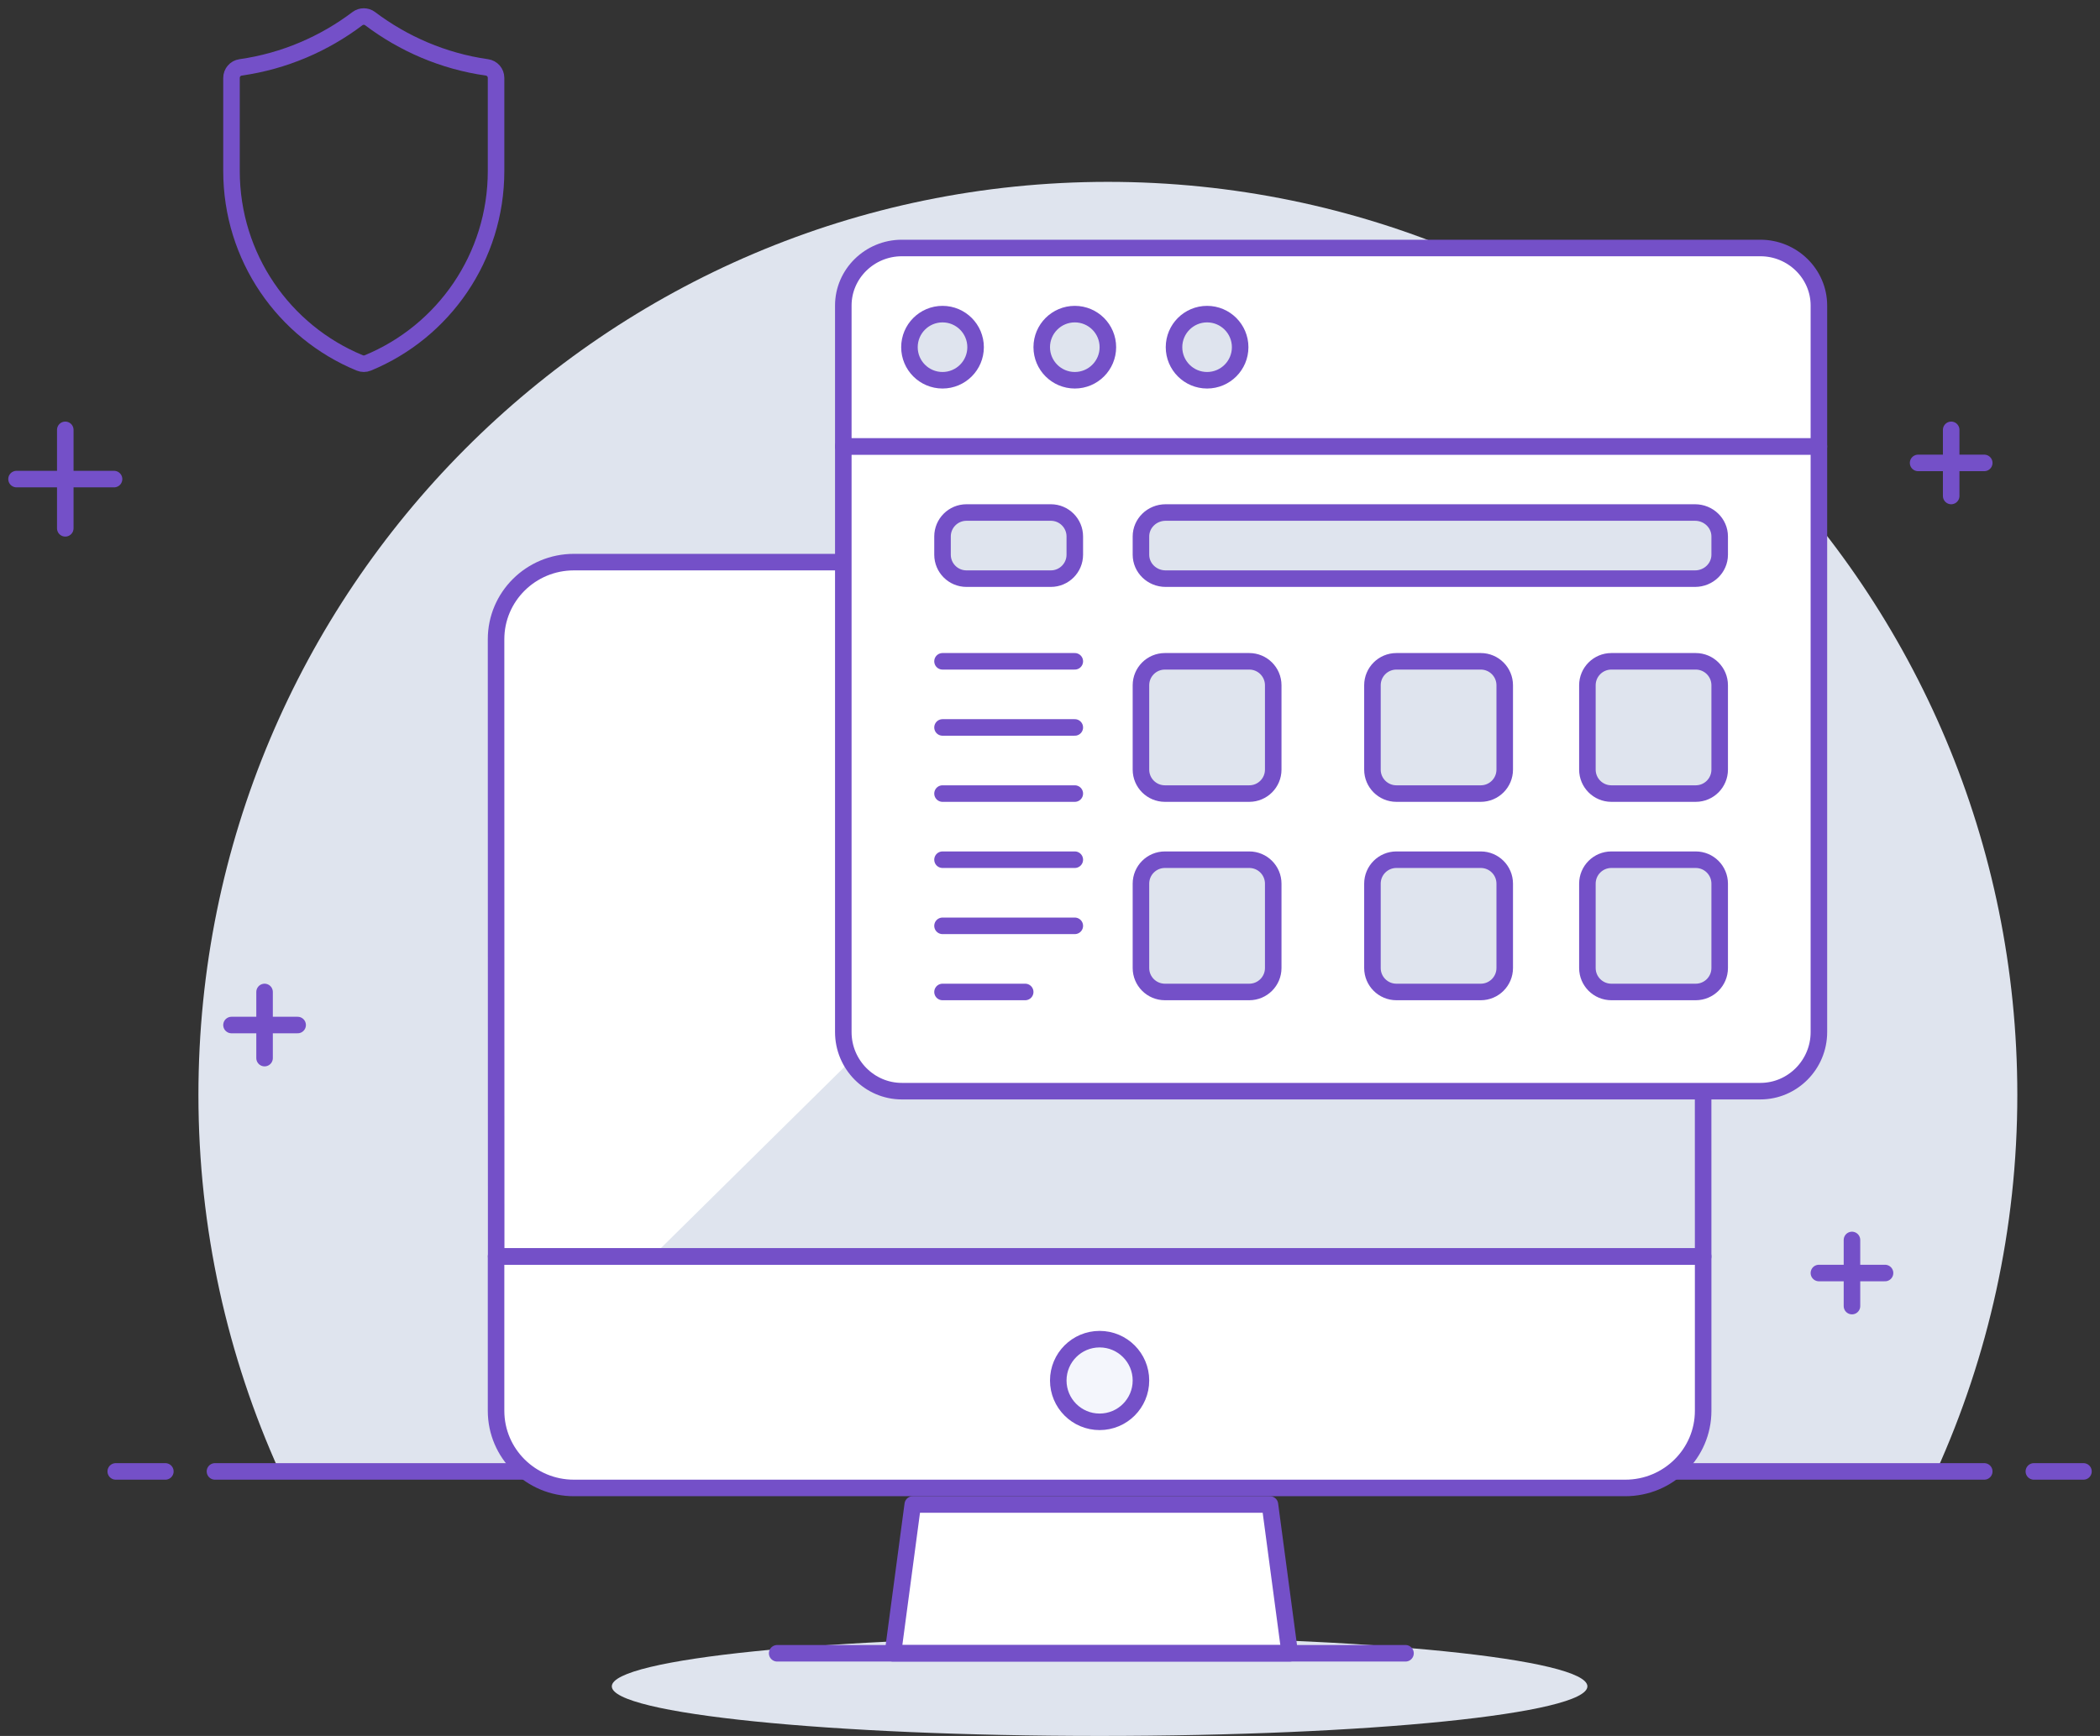 <?xml version="1.0" encoding="UTF-8"?>
<svg width="127px" height="105px" viewBox="0 0 127 105" version="1.1" xmlns="http://www.w3.org/2000/svg" xmlns:xlink="http://www.w3.org/1999/xlink">
    <rect x="0" y="0" width="127" height="105" fill="#333333" stroke="none"/>
    <!-- Generator: Sketch 52.6 (67491) - http://www.bohemiancoding.com/sketch -->
    <title>Illustration</title>
    <desc>Created with Sketch.</desc>
    <g id="15--Landing-page" stroke="none" stroke-width="1" fill="none" fill-rule="evenodd">
        <g id="1---Landing-page" transform="translate(-640, -1207)">
            <g id="Features-" transform="translate(0, 842)">
                <g id="Group-14" transform="translate(222, 146)">
                    <g id="gdpr" transform="translate(380, 220)">
                        <g id="Illustration" transform="translate(39, 0)">
                            <g id="stamp-document" transform="translate(6, 10)">
                                <path d="M115,55.221 C115,24.724 90.375,0 60,0 C29.625,0 5,24.724 5,55.221 C5,63.347 6.763,71.055 9.9,78 L110.1,78 C113.237,71.055 115,63.347 115,55.221" id="Fill-1" fill="#DFE4EE"></path>
                                <path d="M0,78 L3,78" id="Stroke-5" stroke="#7450C8" stroke-linecap="round" stroke-linejoin="round"></path>
                                <path d="M116,78 L119,78" id="Stroke-7" stroke="#7450C8" stroke-linecap="round" stroke-linejoin="round"></path>
                                <path d="M6,78 L113,78" id="Stroke-3" stroke="#7450C8" stroke-linecap="round" stroke-linejoin="round"></path>
                            </g>
                            <g id="Group" transform="translate(29, 33)">
                                <path d="M66,68 C66,69.657 52.791,71 36.5,71 C20.207,71 7,69.657 7,68 C7,66.343 20.207,65 36.5,65 C52.791,65 66,66.343 66,68" id="Fill-9" fill="#DFE4EE"></path>
                                <path d="M73,42 L72.993,4.665 C72.993,2.089 70.884,0 68.283,0 L4.708,0 C2.108,0 0,2.089 0,4.665 L0.007,42 L73,42 Z" id="Fill-11" fill="#DFE4EE"></path>
                                <path d="M9.455,42 L52,0 L4.726,0 C2.116,0 0,2.089 0,4.665 L0.008,42 L9.455,42 Z" id="Fill-13" fill="#FFFFFF"></path>
                                <path d="M73,42 L73,51.333 C73,53.911 70.892,56 68.288,56 L4.708,56 C2.108,56 0,53.911 0,51.333 L0,42 L73,42 Z" id="Fill-15" fill="#FFFFFF"></path>
                                <path d="M73,42 L73,51.333 C73,53.911 70.892,56 68.288,56 L4.708,56 C2.108,56 0,53.911 0,51.333 L0,42 L73,42 Z" id="Stroke-17" stroke="#7450C8" stroke-linecap="round" stroke-linejoin="round"></path>
                                <path d="M39,49.5 C39,50.881 37.883,52 36.5,52 C35.119,52 34,50.881 34,49.5 C34,48.121 35.119,47 36.5,47 C37.883,47 39,48.121 39,49.5" id="Fill-19" fill="#F4F6FC"></path>
                                <path d="M39,49.5 C39,50.881 37.883,52 36.5,52 C35.119,52 34,50.881 34,49.5 C34,48.121 35.119,47 36.5,47 C37.883,47 39,48.121 39,49.5 Z" id="Stroke-21" stroke="#7450C8" stroke-linecap="round" stroke-linejoin="round"></path>
                                <polygon id="Fill-23" fill="#FFFFFF" points="48 66 24 66 25.2 57 46.8 57"></polygon>
                                <polygon id="Stroke-25" stroke="#7450C8" stroke-linecap="round" stroke-linejoin="round" points="48 66 24 66 25.2 57 46.8 57"></polygon>
                                <path d="M17,66 L55,66" id="Stroke-27" stroke="#7450C8" stroke-linecap="round" stroke-linejoin="round"></path>
                                <path d="M73,42 L72.993,4.665 C72.993,2.089 70.884,0 68.283,0 L4.708,0 C2.108,0 0,2.089 0,4.665 L0.007,42 L73,42 Z" id="Stroke-29" stroke="#7450C8" stroke-linecap="round" stroke-linejoin="round"></path>
                            </g>
                            <g id="Group" transform="translate(50, 14)">
                                <path d="M55.462,51 L3.538,51 C1.592,51 0,49.394 0,47.43 L0,12 L59,12 L59,47.43 C59,49.394 57.408,51 55.462,51" id="Fill-27" fill="#FFFFFF"></path>
                                <path d="M55.462,51 L3.538,51 C1.592,51 0,49.394 0,47.43 L0,12 L59,12 L59,47.43 C59,49.394 57.408,51 55.462,51 Z" id="Stroke-29" stroke="#7450C8" stroke-linecap="round" stroke-linejoin="round"></path>
                                <path d="M59,12 L0,12 L0,3.478 C0,1.565 1.592,0 3.538,0 L55.462,0 C57.408,0 59,1.565 59,3.478 L59,12 Z" id="Fill-31" fill="#FFFFFF"></path>
                                <path d="M59,12 L0,12 L0,3.478 C0,1.565 1.592,0 3.538,0 L55.462,0 C57.408,0 59,1.565 59,3.478 L59,12 Z" id="Stroke-33" stroke="#7450C8" stroke-linecap="round" stroke-linejoin="round"></path>
                                <path d="M8,6 C8,7.104 7.104,8 6,8 C4.896,8 4,7.104 4,6 C4,4.896 4.896,4 6,4 C7.104,4 8,4.896 8,6" id="Fill-35" fill="#DFE4EE"></path>
                                <path d="M8,6 C8,7.104 7.104,8 6,8 C4.896,8 4,7.104 4,6 C4,4.896 4.896,4 6,4 C7.104,4 8,4.896 8,6 Z" id="Stroke-37" stroke="#7450C8" stroke-linecap="round" stroke-linejoin="round"></path>
                                <path d="M16,6 C16,7.104 15.104,8 14,8 C12.896,8 12,7.104 12,6 C12,4.896 12.896,4 14,4 C15.104,4 16,4.896 16,6" id="Fill-39" fill="#DFE4EE"></path>
                                <path d="M16,6 C16,7.104 15.104,8 14,8 C12.896,8 12,7.104 12,6 C12,4.896 12.896,4 14,4 C15.104,4 16,4.896 16,6 Z" id="Stroke-41" stroke="#7450C8" stroke-linecap="round" stroke-linejoin="round"></path>
                                <path d="M24,6 C24,7.104 23.104,8 22,8 C20.896,8 20,7.104 20,6 C20,4.896 20.896,4 22,4 C23.104,4 24,4.896 24,6" id="Fill-43" fill="#DFE4EE"></path>
                                <path d="M24,6 C24,7.104 23.104,8 22,8 C20.896,8 20,7.104 20,6 C20,4.896 20.896,4 22,4 C23.104,4 24,4.896 24,6 Z" id="Stroke-45" stroke="#7450C8" stroke-linecap="round" stroke-linejoin="round"></path>
                                <path d="M24.551,33 L19.449,33 C18.649,33 18,32.351 18,31.551 L18,26.449 C18,25.649 18.649,25 19.449,25 L24.551,25 C25.351,25 26,25.649 26,26.449 L26,31.551 C26,32.351 25.351,33 24.551,33" id="Fill-47" fill="#DFE4EE"></path>
                                <path d="M24.551,33 L19.449,33 C18.649,33 18,32.351 18,31.551 L18,26.449 C18,25.649 18.649,25 19.449,25 L24.551,25 C25.351,25 26,25.649 26,26.449 L26,31.551 C26,32.351 25.351,33 24.551,33 Z" id="Stroke-49" stroke="#7450C8" stroke-linecap="round" stroke-linejoin="round"></path>
                                <path d="M38.551,33 L33.449,33 C32.649,33 32,32.351 32,31.551 L32,26.449 C32,25.649 32.649,25 33.449,25 L38.551,25 C39.351,25 40,25.649 40,26.449 L40,31.551 C40,32.351 39.351,33 38.551,33" id="Fill-51" fill="#DFE4EE"></path>
                                <path d="M38.551,33 L33.449,33 C32.649,33 32,32.351 32,31.551 L32,26.449 C32,25.649 32.649,25 33.449,25 L38.551,25 C39.351,25 40,25.649 40,26.449 L40,31.551 C40,32.351 39.351,33 38.551,33 Z" id="Stroke-53" stroke="#7450C8" stroke-linecap="round" stroke-linejoin="round"></path>
                                <path d="M51.551,33 L46.449,33 C45.649,33 45,32.351 45,31.551 L45,26.449 C45,25.649 45.649,25 46.449,25 L51.551,25 C52.352,25 53,25.649 53,26.449 L53,31.551 C53,32.351 52.352,33 51.551,33" id="Fill-55" fill="#DFE4EE"></path>
                                <path d="M51.551,33 L46.449,33 C45.649,33 45,32.351 45,31.551 L45,26.449 C45,25.649 45.649,25 46.449,25 L51.551,25 C52.352,25 53,25.649 53,26.449 L53,31.551 C53,32.351 52.352,33 51.551,33 Z" id="Stroke-57" stroke="#7450C8" stroke-linecap="round" stroke-linejoin="round"></path>
                                <path d="M24.551,45 L19.449,45 C18.649,45 18,44.351 18,43.551 L18,38.449 C18,37.649 18.649,37 19.449,37 L24.551,37 C25.351,37 26,37.649 26,38.449 L26,43.551 C26,44.351 25.351,45 24.551,45" id="Fill-59" fill="#DFE4EE"></path>
                                <path d="M24.551,45 L19.449,45 C18.649,45 18,44.351 18,43.551 L18,38.449 C18,37.649 18.649,37 19.449,37 L24.551,37 C25.351,37 26,37.649 26,38.449 L26,43.551 C26,44.351 25.351,45 24.551,45 Z" id="Stroke-61" stroke="#7450C8" stroke-linecap="round" stroke-linejoin="round"></path>
                                <path d="M38.551,45 L33.449,45 C32.649,45 32,44.351 32,43.551 L32,38.449 C32,37.649 32.649,37 33.449,37 L38.551,37 C39.351,37 40,37.649 40,38.449 L40,43.551 C40,44.351 39.351,45 38.551,45" id="Fill-63" fill="#DFE4EE"></path>
                                <path d="M38.551,45 L33.449,45 C32.649,45 32,44.351 32,43.551 L32,38.449 C32,37.649 32.649,37 33.449,37 L38.551,37 C39.351,37 40,37.649 40,38.449 L40,43.551 C40,44.351 39.351,45 38.551,45 Z" id="Stroke-65" stroke="#7450C8" stroke-linecap="round" stroke-linejoin="round"></path>
                                <path d="M51.551,45 L46.449,45 C45.649,45 45,44.351 45,43.551 L45,38.449 C45,37.649 45.649,37 46.449,37 L51.551,37 C52.352,37 53,37.649 53,38.449 L53,43.551 C53,44.351 52.352,45 51.551,45" id="Fill-67" fill="#DFE4EE"></path>
                                <path d="M51.551,45 L46.449,45 C45.649,45 45,44.351 45,43.551 L45,38.449 C45,37.649 45.649,37 46.449,37 L51.551,37 C52.352,37 53,37.649 53,38.449 L53,43.551 C53,44.351 52.352,45 51.551,45 Z" id="Stroke-69" stroke="#7450C8" stroke-linecap="round" stroke-linejoin="round"></path>
                                <path d="M12.551,20 L7.449,20 C6.649,20 6,19.351 6,18.551 L6,17.449 C6,16.649 6.649,16 7.449,16 L12.551,16 C13.351,16 14,16.649 14,17.449 L14,18.551 C14,19.351 13.351,20 12.551,20" id="Fill-71" fill="#DFE4EE"></path>
                                <path d="M12.551,20 L7.449,20 C6.649,20 6,19.351 6,18.551 L6,17.449 C6,16.649 6.649,16 7.449,16 L12.551,16 C13.351,16 14,16.649 14,17.449 L14,18.551 C14,19.351 13.351,20 12.551,20 Z" id="Stroke-73" stroke="#7450C8" stroke-linecap="round" stroke-linejoin="round"></path>
                                <path d="M51.508,20 L19.492,20 C18.668,20 18,19.351 18,18.551 L18,17.449 C18,16.649 18.668,16 19.492,16 L51.508,16 C52.333,16 53,16.649 53,17.449 L53,18.551 C53,19.351 52.333,20 51.508,20" id="Fill-75" fill="#DFE4EE"></path>
                                <path d="M51.508,20 L19.492,20 C18.668,20 18,19.351 18,18.551 L18,17.449 C18,16.649 18.668,16 19.492,16 L51.508,16 C52.333,16 53,16.649 53,17.449 L53,18.551 C53,19.351 52.333,20 51.508,20 Z" id="Stroke-77" stroke="#7450C8" stroke-linejoin="round"></path>
                                <path d="M6,25 L14,25" id="Stroke-79" stroke="#7450C8" stroke-linecap="round" stroke-linejoin="round"></path>
                                <path d="M6,29 L14,29" id="Stroke-81" stroke="#7450C8" stroke-linecap="round" stroke-linejoin="round"></path>
                                <path d="M6,33 L14,33" id="Stroke-83" stroke="#7450C8" stroke-linecap="round" stroke-linejoin="round"></path>
                                <path d="M6,37 L14,37" id="Stroke-85" stroke="#7450C8" stroke-linecap="round" stroke-linejoin="round"></path>
                                <path d="M6,41 L14,41" id="Stroke-87" stroke="#7450C8" stroke-linecap="round" stroke-linejoin="round"></path>
                                <path d="M6,45 L11,45" id="Stroke-89" stroke="#7450C8" stroke-linecap="round" stroke-linejoin="round"></path>
                            </g>
                            <g id="Group-7" transform="translate(0, 25)" stroke="#7450C8" stroke-linecap="round" stroke-linejoin="round">
                                <g id="Group-6">
                                    <path d="M2.948,5.956 L2.948,1.41220369e-13" id="Stroke-67"></path>
                                    <path d="M-2.84217094e-14,2.978 L5.897,2.978" id="Stroke-69"></path>
                                </g>
                                <g id="Group-6" transform="translate(13, 34)">
                                    <path d="M2,4 L2,0" id="Stroke-67"></path>
                                    <path d="M0,2 L4,2" id="Stroke-69"></path>
                                </g>
                                <g id="Group-6" transform="translate(115, 0)">
                                    <path d="M2,4 L2,0" id="Stroke-67"></path>
                                    <path d="M0,2 L4,2" id="Stroke-69"></path>
                                </g>
                                <g id="Group-6" transform="translate(109, 49)">
                                    <path d="M2,4 L2,0" id="Stroke-67"></path>
                                    <path d="M0,2 L4,2" id="Stroke-69"></path>
                                </g>
                            </g>
                            <path d="M21.384,0.129 C21.157,-0.043 20.842,-0.043 20.616,0.129 C18.616,1.64 16.198,2.701 13.55,3.076 C13.235,3.12 13,3.393 13,3.713 L13,9.34 C13,14.554 16.171,19.065 20.757,20.952 C20.912,21.016 21.087,21.016 21.243,20.952 C25.825,19.065 29,14.556 29,9.34 L29,3.711 C29,3.391 28.765,3.12 28.448,3.076 C25.802,2.701 23.386,1.64 21.384,0.129 Z" id="Stroke-125" stroke="#7450C8"></path>
                        </g>
                    </g>
                </g>
            </g>
        </g>
    </g>
</svg>